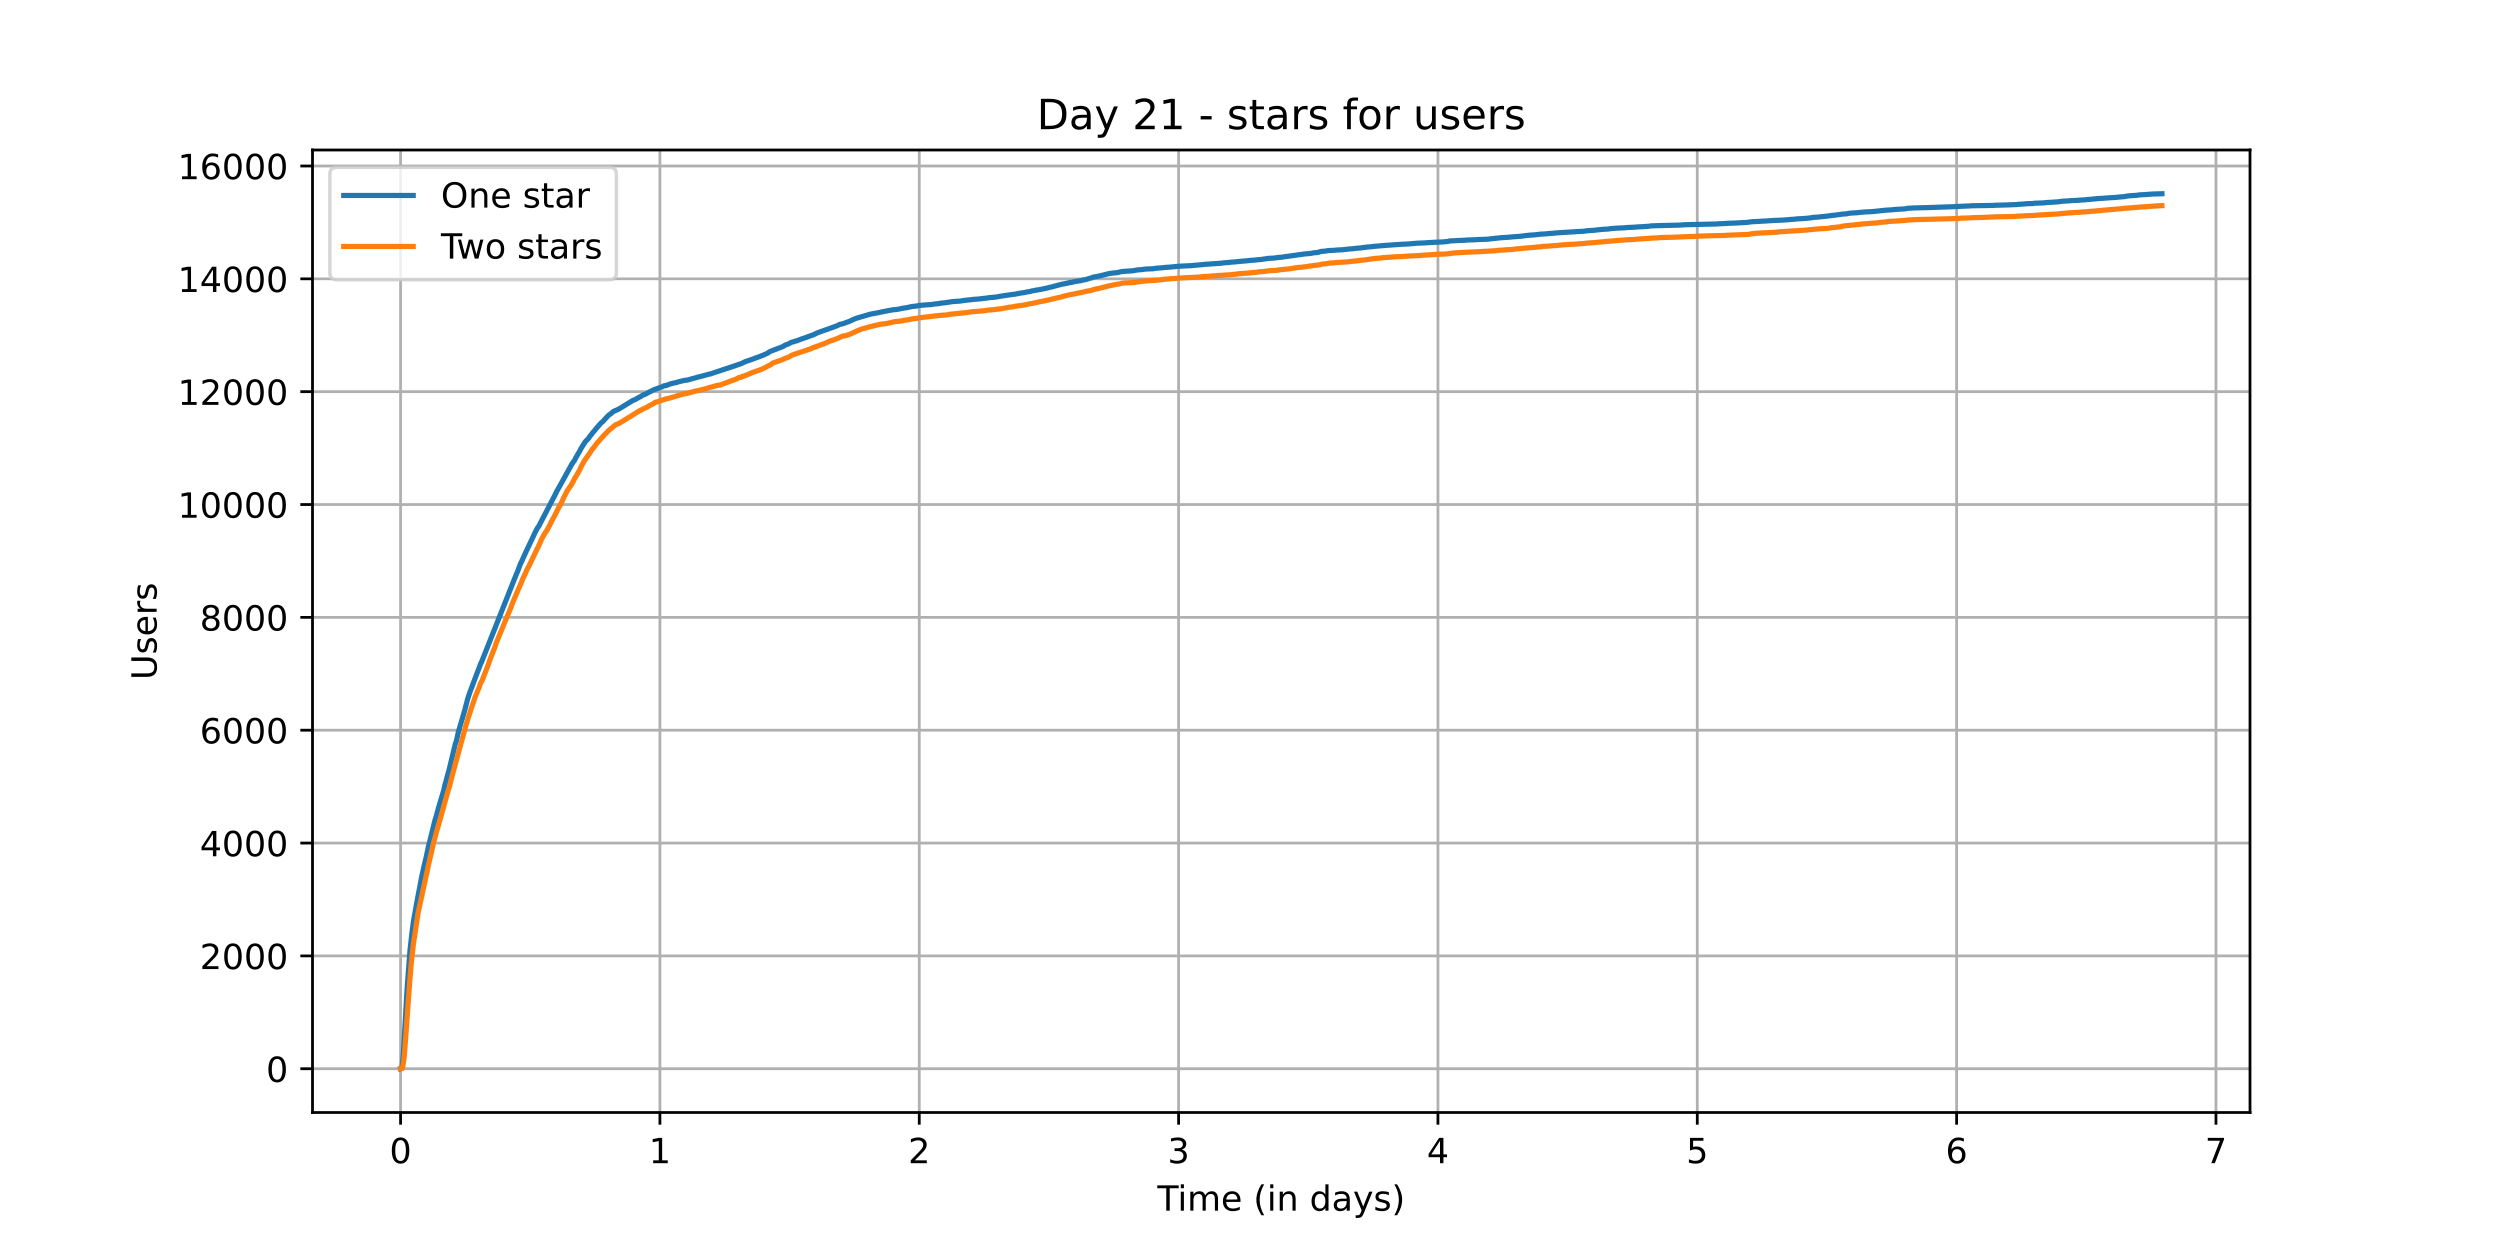 <?xml version="1.0" encoding="utf-8" standalone="no"?>
<!DOCTYPE svg PUBLIC "-//W3C//DTD SVG 1.1//EN"
  "http://www.w3.org/Graphics/SVG/1.1/DTD/svg11.dtd">
<!-- Created with matplotlib (https://matplotlib.org/) -->
<svg height="360pt" version="1.1" viewBox="0 0 720 360" width="720pt" xmlns="http://www.w3.org/2000/svg" xmlns:xlink="http://www.w3.org/1999/xlink">
 <defs>
  <style type="text/css">*{stroke-linecap:butt;stroke-linejoin:round;}</style>
 </defs>
 <g id="figure_1">
  <g id="patch_1">
   <path d="M 0 360 
L 720 360 
L 720 0 
L 0 0 
z
" style="fill:#ffffff;"/>
  </g>
  <g id="axes_1">
   <g id="patch_2">
    <path d="M 90 320.4 
L 648 320.4 
L 648 43.2 
L 90 43.2 
z
" style="fill:#ffffff;"/>
   </g>
   <g id="matplotlib.axis_1">
    <g id="xtick_1">
     <g id="line2d_1">
      <path clip-path="url(#p5518bfe53a)" d="M 115.364 320.4 
L 115.364 43.2 
" style="fill:none;stroke:#b0b0b0;stroke-linecap:square;stroke-width:0.8;"/>
     </g>
     <g id="line2d_2">
      <defs>
       <path d="M 0 0 
L 0 3.5 
" id="me078966d34" style="stroke:#000000;stroke-width:0.8;"/>
      </defs>
      <g>
       <use style="stroke:#000000;stroke-width:0.8;" x="115.364" xlink:href="#me078966d34" y="320.4"/>
      </g>
     </g>
     <g id="text_1">
      <!-- 0 -->
      <g transform="translate(112.182 334.998)scale(0.1 -0.1)">
       <defs>
        <path d="M 31.781 66.406 
Q 24.172 66.406 20.328 58.906 
Q 16.5 51.422 16.5 36.375 
Q 16.5 21.391 20.328 13.891 
Q 24.172 6.391 31.781 6.391 
Q 39.453 6.391 43.281 13.891 
Q 47.125 21.391 47.125 36.375 
Q 47.125 51.422 43.281 58.906 
Q 39.453 66.406 31.781 66.406 
z
M 31.781 74.219 
Q 44.047 74.219 50.516 64.516 
Q 56.984 54.828 56.984 36.375 
Q 56.984 17.969 50.516 8.266 
Q 44.047 -1.422 31.781 -1.422 
Q 19.531 -1.422 13.062 8.266 
Q 6.594 17.969 6.594 36.375 
Q 6.594 54.828 13.062 64.516 
Q 19.531 74.219 31.781 74.219 
z
" id="DejaVuSans-48"/>
       </defs>
       <use xlink:href="#DejaVuSans-48"/>
      </g>
     </g>
    </g>
    <g id="xtick_2">
     <g id="line2d_3">
      <path clip-path="url(#p5518bfe53a)" d="M 190.054 320.4 
L 190.054 43.2 
" style="fill:none;stroke:#b0b0b0;stroke-linecap:square;stroke-width:0.8;"/>
     </g>
     <g id="line2d_4">
      <g>
       <use style="stroke:#000000;stroke-width:0.8;" x="190.054" xlink:href="#me078966d34" y="320.4"/>
      </g>
     </g>
     <g id="text_2">
      <!-- 1 -->
      <g transform="translate(186.873 334.998)scale(0.1 -0.1)">
       <defs>
        <path d="M 12.406 8.297 
L 28.516 8.297 
L 28.516 63.922 
L 10.984 60.406 
L 10.984 69.391 
L 28.422 72.906 
L 38.281 72.906 
L 38.281 8.297 
L 54.391 8.297 
L 54.391 0 
L 12.406 0 
z
" id="DejaVuSans-49"/>
       </defs>
       <use xlink:href="#DejaVuSans-49"/>
      </g>
     </g>
    </g>
    <g id="xtick_3">
     <g id="line2d_5">
      <path clip-path="url(#p5518bfe53a)" d="M 264.745 320.4 
L 264.745 43.2 
" style="fill:none;stroke:#b0b0b0;stroke-linecap:square;stroke-width:0.8;"/>
     </g>
     <g id="line2d_6">
      <g>
       <use style="stroke:#000000;stroke-width:0.8;" x="264.745" xlink:href="#me078966d34" y="320.4"/>
      </g>
     </g>
     <g id="text_3">
      <!-- 2 -->
      <g transform="translate(261.563 334.998)scale(0.1 -0.1)">
       <defs>
        <path d="M 19.188 8.297 
L 53.609 8.297 
L 53.609 0 
L 7.328 0 
L 7.328 8.297 
Q 12.938 14.109 22.625 23.891 
Q 32.328 33.688 34.812 36.531 
Q 39.547 41.844 41.422 45.531 
Q 43.312 49.219 43.312 52.781 
Q 43.312 58.594 39.234 62.25 
Q 35.156 65.922 28.609 65.922 
Q 23.969 65.922 18.812 64.312 
Q 13.672 62.703 7.812 59.422 
L 7.812 69.391 
Q 13.766 71.781 18.938 73 
Q 24.125 74.219 28.422 74.219 
Q 39.75 74.219 46.484 68.547 
Q 53.219 62.891 53.219 53.422 
Q 53.219 48.922 51.531 44.891 
Q 49.859 40.875 45.406 35.406 
Q 44.188 33.984 37.641 27.219 
Q 31.109 20.453 19.188 8.297 
z
" id="DejaVuSans-50"/>
       </defs>
       <use xlink:href="#DejaVuSans-50"/>
      </g>
     </g>
    </g>
    <g id="xtick_4">
     <g id="line2d_7">
      <path clip-path="url(#p5518bfe53a)" d="M 339.435 320.4 
L 339.435 43.2 
" style="fill:none;stroke:#b0b0b0;stroke-linecap:square;stroke-width:0.8;"/>
     </g>
     <g id="line2d_8">
      <g>
       <use style="stroke:#000000;stroke-width:0.8;" x="339.435" xlink:href="#me078966d34" y="320.4"/>
      </g>
     </g>
     <g id="text_4">
      <!-- 3 -->
      <g transform="translate(336.254 334.998)scale(0.1 -0.1)">
       <defs>
        <path d="M 40.578 39.312 
Q 47.656 37.797 51.625 33 
Q 55.609 28.219 55.609 21.188 
Q 55.609 10.406 48.188 4.484 
Q 40.766 -1.422 27.094 -1.422 
Q 22.516 -1.422 17.656 -0.516 
Q 12.797 0.391 7.625 2.203 
L 7.625 11.719 
Q 11.719 9.328 16.594 8.109 
Q 21.484 6.891 26.812 6.891 
Q 36.078 6.891 40.938 10.547 
Q 45.797 14.203 45.797 21.188 
Q 45.797 27.641 41.281 31.266 
Q 36.766 34.906 28.719 34.906 
L 20.219 34.906 
L 20.219 43.016 
L 29.109 43.016 
Q 36.375 43.016 40.234 45.922 
Q 44.094 48.828 44.094 54.297 
Q 44.094 59.906 40.109 62.906 
Q 36.141 65.922 28.719 65.922 
Q 24.656 65.922 20.016 65.031 
Q 15.375 64.156 9.812 62.312 
L 9.812 71.094 
Q 15.438 72.656 20.344 73.438 
Q 25.25 74.219 29.594 74.219 
Q 40.828 74.219 47.359 69.109 
Q 53.906 64.016 53.906 55.328 
Q 53.906 49.266 50.438 45.094 
Q 46.969 40.922 40.578 39.312 
z
" id="DejaVuSans-51"/>
       </defs>
       <use xlink:href="#DejaVuSans-51"/>
      </g>
     </g>
    </g>
    <g id="xtick_5">
     <g id="line2d_9">
      <path clip-path="url(#p5518bfe53a)" d="M 414.125 320.4 
L 414.125 43.2 
" style="fill:none;stroke:#b0b0b0;stroke-linecap:square;stroke-width:0.8;"/>
     </g>
     <g id="line2d_10">
      <g>
       <use style="stroke:#000000;stroke-width:0.8;" x="414.125" xlink:href="#me078966d34" y="320.4"/>
      </g>
     </g>
     <g id="text_5">
      <!-- 4 -->
      <g transform="translate(410.944 334.998)scale(0.1 -0.1)">
       <defs>
        <path d="M 37.797 64.312 
L 12.891 25.391 
L 37.797 25.391 
z
M 35.203 72.906 
L 47.609 72.906 
L 47.609 25.391 
L 58.016 25.391 
L 58.016 17.188 
L 47.609 17.188 
L 47.609 0 
L 37.797 0 
L 37.797 17.188 
L 4.891 17.188 
L 4.891 26.703 
z
" id="DejaVuSans-52"/>
       </defs>
       <use xlink:href="#DejaVuSans-52"/>
      </g>
     </g>
    </g>
    <g id="xtick_6">
     <g id="line2d_11">
      <path clip-path="url(#p5518bfe53a)" d="M 488.816 320.4 
L 488.816 43.2 
" style="fill:none;stroke:#b0b0b0;stroke-linecap:square;stroke-width:0.8;"/>
     </g>
     <g id="line2d_12">
      <g>
       <use style="stroke:#000000;stroke-width:0.8;" x="488.816" xlink:href="#me078966d34" y="320.4"/>
      </g>
     </g>
     <g id="text_6">
      <!-- 5 -->
      <g transform="translate(485.635 334.998)scale(0.1 -0.1)">
       <defs>
        <path d="M 10.797 72.906 
L 49.516 72.906 
L 49.516 64.594 
L 19.828 64.594 
L 19.828 46.734 
Q 21.969 47.469 24.109 47.828 
Q 26.266 48.188 28.422 48.188 
Q 40.625 48.188 47.75 41.5 
Q 54.891 34.812 54.891 23.391 
Q 54.891 11.625 47.562 5.094 
Q 40.234 -1.422 26.906 -1.422 
Q 22.312 -1.422 17.547 -0.641 
Q 12.797 0.141 7.719 1.703 
L 7.719 11.625 
Q 12.109 9.234 16.797 8.062 
Q 21.484 6.891 26.703 6.891 
Q 35.156 6.891 40.078 11.328 
Q 45.016 15.766 45.016 23.391 
Q 45.016 31 40.078 35.438 
Q 35.156 39.891 26.703 39.891 
Q 22.75 39.891 18.812 39.016 
Q 14.891 38.141 10.797 36.281 
z
" id="DejaVuSans-53"/>
       </defs>
       <use xlink:href="#DejaVuSans-53"/>
      </g>
     </g>
    </g>
    <g id="xtick_7">
     <g id="line2d_13">
      <path clip-path="url(#p5518bfe53a)" d="M 563.506 320.4 
L 563.506 43.2 
" style="fill:none;stroke:#b0b0b0;stroke-linecap:square;stroke-width:0.8;"/>
     </g>
     <g id="line2d_14">
      <g>
       <use style="stroke:#000000;stroke-width:0.8;" x="563.506" xlink:href="#me078966d34" y="320.4"/>
      </g>
     </g>
     <g id="text_7">
      <!-- 6 -->
      <g transform="translate(560.325 334.998)scale(0.1 -0.1)">
       <defs>
        <path d="M 33.016 40.375 
Q 26.375 40.375 22.484 35.828 
Q 18.609 31.297 18.609 23.391 
Q 18.609 15.531 22.484 10.953 
Q 26.375 6.391 33.016 6.391 
Q 39.656 6.391 43.531 10.953 
Q 47.406 15.531 47.406 23.391 
Q 47.406 31.297 43.531 35.828 
Q 39.656 40.375 33.016 40.375 
z
M 52.594 71.297 
L 52.594 62.312 
Q 48.875 64.062 45.094 64.984 
Q 41.312 65.922 37.594 65.922 
Q 27.828 65.922 22.672 59.328 
Q 17.531 52.734 16.797 39.406 
Q 19.672 43.656 24.016 45.922 
Q 28.375 48.188 33.594 48.188 
Q 44.578 48.188 50.953 41.516 
Q 57.328 34.859 57.328 23.391 
Q 57.328 12.156 50.688 5.359 
Q 44.047 -1.422 33.016 -1.422 
Q 20.359 -1.422 13.672 8.266 
Q 6.984 17.969 6.984 36.375 
Q 6.984 53.656 15.188 63.938 
Q 23.391 74.219 37.203 74.219 
Q 40.922 74.219 44.703 73.484 
Q 48.484 72.75 52.594 71.297 
z
" id="DejaVuSans-54"/>
       </defs>
       <use xlink:href="#DejaVuSans-54"/>
      </g>
     </g>
    </g>
    <g id="xtick_8">
     <g id="line2d_15">
      <path clip-path="url(#p5518bfe53a)" d="M 638.197 320.4 
L 638.197 43.2 
" style="fill:none;stroke:#b0b0b0;stroke-linecap:square;stroke-width:0.8;"/>
     </g>
     <g id="line2d_16">
      <g>
       <use style="stroke:#000000;stroke-width:0.8;" x="638.197" xlink:href="#me078966d34" y="320.4"/>
      </g>
     </g>
     <g id="text_8">
      <!-- 7 -->
      <g transform="translate(635.016 334.998)scale(0.1 -0.1)">
       <defs>
        <path d="M 8.203 72.906 
L 55.078 72.906 
L 55.078 68.703 
L 28.609 0 
L 18.312 0 
L 43.219 64.594 
L 8.203 64.594 
z
" id="DejaVuSans-55"/>
       </defs>
       <use xlink:href="#DejaVuSans-55"/>
      </g>
     </g>
    </g>
    <g id="text_9">
     <!-- Time (in days) -->
     <g transform="translate(333.327 348.677)scale(0.1 -0.1)">
      <defs>
       <path d="M -0.297 72.906 
L 61.375 72.906 
L 61.375 64.594 
L 35.5 64.594 
L 35.5 0 
L 25.594 0 
L 25.594 64.594 
L -0.297 64.594 
z
" id="DejaVuSans-84"/>
       <path d="M 9.422 54.688 
L 18.406 54.688 
L 18.406 0 
L 9.422 0 
z
M 9.422 75.984 
L 18.406 75.984 
L 18.406 64.594 
L 9.422 64.594 
z
" id="DejaVuSans-105"/>
       <path d="M 52 44.188 
Q 55.375 50.25 60.062 53.125 
Q 64.75 56 71.094 56 
Q 79.641 56 84.281 50.016 
Q 88.922 44.047 88.922 33.016 
L 88.922 0 
L 79.891 0 
L 79.891 32.719 
Q 79.891 40.578 77.094 44.375 
Q 74.312 48.188 68.609 48.188 
Q 61.625 48.188 57.562 43.547 
Q 53.516 38.922 53.516 30.906 
L 53.516 0 
L 44.484 0 
L 44.484 32.719 
Q 44.484 40.625 41.703 44.406 
Q 38.922 48.188 33.109 48.188 
Q 26.219 48.188 22.156 43.531 
Q 18.109 38.875 18.109 30.906 
L 18.109 0 
L 9.078 0 
L 9.078 54.688 
L 18.109 54.688 
L 18.109 46.188 
Q 21.188 51.219 25.484 53.609 
Q 29.781 56 35.688 56 
Q 41.656 56 45.828 52.969 
Q 50 49.953 52 44.188 
z
" id="DejaVuSans-109"/>
       <path d="M 56.203 29.594 
L 56.203 25.203 
L 14.891 25.203 
Q 15.484 15.922 20.484 11.062 
Q 25.484 6.203 34.422 6.203 
Q 39.594 6.203 44.453 7.469 
Q 49.312 8.734 54.109 11.281 
L 54.109 2.781 
Q 49.266 0.734 44.188 -0.344 
Q 39.109 -1.422 33.891 -1.422 
Q 20.797 -1.422 13.156 6.188 
Q 5.516 13.812 5.516 26.812 
Q 5.516 40.234 12.766 48.109 
Q 20.016 56 32.328 56 
Q 43.359 56 49.781 48.891 
Q 56.203 41.797 56.203 29.594 
z
M 47.219 32.234 
Q 47.125 39.594 43.094 43.984 
Q 39.062 48.391 32.422 48.391 
Q 24.906 48.391 20.391 44.141 
Q 15.875 39.891 15.188 32.172 
z
" id="DejaVuSans-101"/>
       <path id="DejaVuSans-32"/>
       <path d="M 31 75.875 
Q 24.469 64.656 21.281 53.656 
Q 18.109 42.672 18.109 31.391 
Q 18.109 20.125 21.312 9.062 
Q 24.516 -2 31 -13.188 
L 23.188 -13.188 
Q 15.875 -1.703 12.234 9.375 
Q 8.594 20.453 8.594 31.391 
Q 8.594 42.281 12.203 53.312 
Q 15.828 64.359 23.188 75.875 
z
" id="DejaVuSans-40"/>
       <path d="M 54.891 33.016 
L 54.891 0 
L 45.906 0 
L 45.906 32.719 
Q 45.906 40.484 42.875 44.328 
Q 39.844 48.188 33.797 48.188 
Q 26.516 48.188 22.312 43.547 
Q 18.109 38.922 18.109 30.906 
L 18.109 0 
L 9.078 0 
L 9.078 54.688 
L 18.109 54.688 
L 18.109 46.188 
Q 21.344 51.125 25.703 53.562 
Q 30.078 56 35.797 56 
Q 45.219 56 50.047 50.172 
Q 54.891 44.344 54.891 33.016 
z
" id="DejaVuSans-110"/>
       <path d="M 45.406 46.391 
L 45.406 75.984 
L 54.391 75.984 
L 54.391 0 
L 45.406 0 
L 45.406 8.203 
Q 42.578 3.328 38.25 0.953 
Q 33.938 -1.422 27.875 -1.422 
Q 17.969 -1.422 11.734 6.484 
Q 5.516 14.406 5.516 27.297 
Q 5.516 40.188 11.734 48.094 
Q 17.969 56 27.875 56 
Q 33.938 56 38.25 53.625 
Q 42.578 51.266 45.406 46.391 
z
M 14.797 27.297 
Q 14.797 17.391 18.875 11.75 
Q 22.953 6.109 30.078 6.109 
Q 37.203 6.109 41.297 11.75 
Q 45.406 17.391 45.406 27.297 
Q 45.406 37.203 41.297 42.844 
Q 37.203 48.484 30.078 48.484 
Q 22.953 48.484 18.875 42.844 
Q 14.797 37.203 14.797 27.297 
z
" id="DejaVuSans-100"/>
       <path d="M 34.281 27.484 
Q 23.391 27.484 19.188 25 
Q 14.984 22.516 14.984 16.5 
Q 14.984 11.719 18.141 8.906 
Q 21.297 6.109 26.703 6.109 
Q 34.188 6.109 38.703 11.406 
Q 43.219 16.703 43.219 25.484 
L 43.219 27.484 
z
M 52.203 31.203 
L 52.203 0 
L 43.219 0 
L 43.219 8.297 
Q 40.141 3.328 35.547 0.953 
Q 30.953 -1.422 24.312 -1.422 
Q 15.922 -1.422 10.953 3.297 
Q 6 8.016 6 15.922 
Q 6 25.141 12.172 29.828 
Q 18.359 34.516 30.609 34.516 
L 43.219 34.516 
L 43.219 35.406 
Q 43.219 41.609 39.141 45 
Q 35.062 48.391 27.688 48.391 
Q 23 48.391 18.547 47.266 
Q 14.109 46.141 10.016 43.891 
L 10.016 52.203 
Q 14.938 54.109 19.578 55.047 
Q 24.219 56 28.609 56 
Q 40.484 56 46.344 49.844 
Q 52.203 43.703 52.203 31.203 
z
" id="DejaVuSans-97"/>
       <path d="M 32.172 -5.078 
Q 28.375 -14.844 24.75 -17.812 
Q 21.141 -20.797 15.094 -20.797 
L 7.906 -20.797 
L 7.906 -13.281 
L 13.188 -13.281 
Q 16.891 -13.281 18.938 -11.516 
Q 21 -9.766 23.484 -3.219 
L 25.094 0.875 
L 2.984 54.688 
L 12.5 54.688 
L 29.594 11.922 
L 46.688 54.688 
L 56.203 54.688 
z
" id="DejaVuSans-121"/>
       <path d="M 44.281 53.078 
L 44.281 44.578 
Q 40.484 46.531 36.375 47.5 
Q 32.281 48.484 27.875 48.484 
Q 21.188 48.484 17.844 46.438 
Q 14.5 44.391 14.5 40.281 
Q 14.5 37.156 16.891 35.375 
Q 19.281 33.594 26.516 31.984 
L 29.594 31.297 
Q 39.156 29.25 43.188 25.516 
Q 47.219 21.781 47.219 15.094 
Q 47.219 7.469 41.188 3.016 
Q 35.156 -1.422 24.609 -1.422 
Q 20.219 -1.422 15.453 -0.562 
Q 10.688 0.297 5.422 2 
L 5.422 11.281 
Q 10.406 8.688 15.234 7.391 
Q 20.062 6.109 24.812 6.109 
Q 31.156 6.109 34.562 8.281 
Q 37.984 10.453 37.984 14.406 
Q 37.984 18.062 35.516 20.016 
Q 33.062 21.969 24.703 23.781 
L 21.578 24.516 
Q 13.234 26.266 9.516 29.906 
Q 5.812 33.547 5.812 39.891 
Q 5.812 47.609 11.281 51.797 
Q 16.75 56 26.812 56 
Q 31.781 56 36.172 55.266 
Q 40.578 54.547 44.281 53.078 
z
" id="DejaVuSans-115"/>
       <path d="M 8.016 75.875 
L 15.828 75.875 
Q 23.141 64.359 26.781 53.312 
Q 30.422 42.281 30.422 31.391 
Q 30.422 20.453 26.781 9.375 
Q 23.141 -1.703 15.828 -13.188 
L 8.016 -13.188 
Q 14.5 -2 17.703 9.062 
Q 20.906 20.125 20.906 31.391 
Q 20.906 42.672 17.703 53.656 
Q 14.5 64.656 8.016 75.875 
z
" id="DejaVuSans-41"/>
      </defs>
      <use xlink:href="#DejaVuSans-84"/>
      <use x="57.959" xlink:href="#DejaVuSans-105"/>
      <use x="85.742" xlink:href="#DejaVuSans-109"/>
      <use x="183.154" xlink:href="#DejaVuSans-101"/>
      <use x="244.678" xlink:href="#DejaVuSans-32"/>
      <use x="276.465" xlink:href="#DejaVuSans-40"/>
      <use x="315.479" xlink:href="#DejaVuSans-105"/>
      <use x="343.262" xlink:href="#DejaVuSans-110"/>
      <use x="406.641" xlink:href="#DejaVuSans-32"/>
      <use x="438.428" xlink:href="#DejaVuSans-100"/>
      <use x="501.904" xlink:href="#DejaVuSans-97"/>
      <use x="563.184" xlink:href="#DejaVuSans-121"/>
      <use x="622.363" xlink:href="#DejaVuSans-115"/>
      <use x="674.463" xlink:href="#DejaVuSans-41"/>
     </g>
    </g>
   </g>
   <g id="matplotlib.axis_2">
    <g id="ytick_1">
     <g id="line2d_17">
      <path clip-path="url(#p5518bfe53a)" d="M 90 307.8 
L 648 307.8 
" style="fill:none;stroke:#b0b0b0;stroke-linecap:square;stroke-width:0.8;"/>
     </g>
     <g id="line2d_18">
      <defs>
       <path d="M 0 0 
L -3.5 0 
" id="mb72adc825d" style="stroke:#000000;stroke-width:0.8;"/>
      </defs>
      <g>
       <use style="stroke:#000000;stroke-width:0.8;" x="90" xlink:href="#mb72adc825d" y="307.8"/>
      </g>
     </g>
     <g id="text_10">
      <!-- 0 -->
      <g transform="translate(76.638 311.599)scale(0.1 -0.1)">
       <use xlink:href="#DejaVuSans-48"/>
      </g>
     </g>
    </g>
    <g id="ytick_2">
     <g id="line2d_19">
      <path clip-path="url(#p5518bfe53a)" d="M 90 275.301 
L 648 275.301 
" style="fill:none;stroke:#b0b0b0;stroke-linecap:square;stroke-width:0.8;"/>
     </g>
     <g id="line2d_20">
      <g>
       <use style="stroke:#000000;stroke-width:0.8;" x="90" xlink:href="#mb72adc825d" y="275.301"/>
      </g>
     </g>
     <g id="text_11">
      <!-- 2000 -->
      <g transform="translate(57.55 279.1)scale(0.1 -0.1)">
       <use xlink:href="#DejaVuSans-50"/>
       <use x="63.623" xlink:href="#DejaVuSans-48"/>
       <use x="127.246" xlink:href="#DejaVuSans-48"/>
       <use x="190.869" xlink:href="#DejaVuSans-48"/>
      </g>
     </g>
    </g>
    <g id="ytick_3">
     <g id="line2d_21">
      <path clip-path="url(#p5518bfe53a)" d="M 90 242.801 
L 648 242.801 
" style="fill:none;stroke:#b0b0b0;stroke-linecap:square;stroke-width:0.8;"/>
     </g>
     <g id="line2d_22">
      <g>
       <use style="stroke:#000000;stroke-width:0.8;" x="90" xlink:href="#mb72adc825d" y="242.801"/>
      </g>
     </g>
     <g id="text_12">
      <!-- 4000 -->
      <g transform="translate(57.55 246.601)scale(0.1 -0.1)">
       <use xlink:href="#DejaVuSans-52"/>
       <use x="63.623" xlink:href="#DejaVuSans-48"/>
       <use x="127.246" xlink:href="#DejaVuSans-48"/>
       <use x="190.869" xlink:href="#DejaVuSans-48"/>
      </g>
     </g>
    </g>
    <g id="ytick_4">
     <g id="line2d_23">
      <path clip-path="url(#p5518bfe53a)" d="M 90 210.302 
L 648 210.302 
" style="fill:none;stroke:#b0b0b0;stroke-linecap:square;stroke-width:0.8;"/>
     </g>
     <g id="line2d_24">
      <g>
       <use style="stroke:#000000;stroke-width:0.8;" x="90" xlink:href="#mb72adc825d" y="210.302"/>
      </g>
     </g>
     <g id="text_13">
      <!-- 6000 -->
      <g transform="translate(57.55 214.101)scale(0.1 -0.1)">
       <use xlink:href="#DejaVuSans-54"/>
       <use x="63.623" xlink:href="#DejaVuSans-48"/>
       <use x="127.246" xlink:href="#DejaVuSans-48"/>
       <use x="190.869" xlink:href="#DejaVuSans-48"/>
      </g>
     </g>
    </g>
    <g id="ytick_5">
     <g id="line2d_25">
      <path clip-path="url(#p5518bfe53a)" d="M 90 177.803 
L 648 177.803 
" style="fill:none;stroke:#b0b0b0;stroke-linecap:square;stroke-width:0.8;"/>
     </g>
     <g id="line2d_26">
      <g>
       <use style="stroke:#000000;stroke-width:0.8;" x="90" xlink:href="#mb72adc825d" y="177.803"/>
      </g>
     </g>
     <g id="text_14">
      <!-- 8000 -->
      <g transform="translate(57.55 181.602)scale(0.1 -0.1)">
       <defs>
        <path d="M 31.781 34.625 
Q 24.75 34.625 20.719 30.859 
Q 16.703 27.094 16.703 20.516 
Q 16.703 13.922 20.719 10.156 
Q 24.75 6.391 31.781 6.391 
Q 38.812 6.391 42.859 10.172 
Q 46.922 13.969 46.922 20.516 
Q 46.922 27.094 42.891 30.859 
Q 38.875 34.625 31.781 34.625 
z
M 21.922 38.812 
Q 15.578 40.375 12.031 44.719 
Q 8.5 49.078 8.5 55.328 
Q 8.5 64.062 14.719 69.141 
Q 20.953 74.219 31.781 74.219 
Q 42.672 74.219 48.875 69.141 
Q 55.078 64.062 55.078 55.328 
Q 55.078 49.078 51.531 44.719 
Q 48 40.375 41.703 38.812 
Q 48.828 37.156 52.797 32.312 
Q 56.781 27.484 56.781 20.516 
Q 56.781 9.906 50.312 4.234 
Q 43.844 -1.422 31.781 -1.422 
Q 19.734 -1.422 13.25 4.234 
Q 6.781 9.906 6.781 20.516 
Q 6.781 27.484 10.781 32.312 
Q 14.797 37.156 21.922 38.812 
z
M 18.312 54.391 
Q 18.312 48.734 21.844 45.562 
Q 25.391 42.391 31.781 42.391 
Q 38.141 42.391 41.719 45.562 
Q 45.312 48.734 45.312 54.391 
Q 45.312 60.062 41.719 63.234 
Q 38.141 66.406 31.781 66.406 
Q 25.391 66.406 21.844 63.234 
Q 18.312 60.062 18.312 54.391 
z
" id="DejaVuSans-56"/>
       </defs>
       <use xlink:href="#DejaVuSans-56"/>
       <use x="63.623" xlink:href="#DejaVuSans-48"/>
       <use x="127.246" xlink:href="#DejaVuSans-48"/>
       <use x="190.869" xlink:href="#DejaVuSans-48"/>
      </g>
     </g>
    </g>
    <g id="ytick_6">
     <g id="line2d_27">
      <path clip-path="url(#p5518bfe53a)" d="M 90 145.303 
L 648 145.303 
" style="fill:none;stroke:#b0b0b0;stroke-linecap:square;stroke-width:0.8;"/>
     </g>
     <g id="line2d_28">
      <g>
       <use style="stroke:#000000;stroke-width:0.8;" x="90" xlink:href="#mb72adc825d" y="145.303"/>
      </g>
     </g>
     <g id="text_15">
      <!-- 10000 -->
      <g transform="translate(51.188 149.102)scale(0.1 -0.1)">
       <use xlink:href="#DejaVuSans-49"/>
       <use x="63.623" xlink:href="#DejaVuSans-48"/>
       <use x="127.246" xlink:href="#DejaVuSans-48"/>
       <use x="190.869" xlink:href="#DejaVuSans-48"/>
       <use x="254.492" xlink:href="#DejaVuSans-48"/>
      </g>
     </g>
    </g>
    <g id="ytick_7">
     <g id="line2d_29">
      <path clip-path="url(#p5518bfe53a)" d="M 90 112.804 
L 648 112.804 
" style="fill:none;stroke:#b0b0b0;stroke-linecap:square;stroke-width:0.8;"/>
     </g>
     <g id="line2d_30">
      <g>
       <use style="stroke:#000000;stroke-width:0.8;" x="90" xlink:href="#mb72adc825d" y="112.804"/>
      </g>
     </g>
     <g id="text_16">
      <!-- 12000 -->
      <g transform="translate(51.188 116.603)scale(0.1 -0.1)">
       <use xlink:href="#DejaVuSans-49"/>
       <use x="63.623" xlink:href="#DejaVuSans-50"/>
       <use x="127.246" xlink:href="#DejaVuSans-48"/>
       <use x="190.869" xlink:href="#DejaVuSans-48"/>
       <use x="254.492" xlink:href="#DejaVuSans-48"/>
      </g>
     </g>
    </g>
    <g id="ytick_8">
     <g id="line2d_31">
      <path clip-path="url(#p5518bfe53a)" d="M 90 80.305 
L 648 80.305 
" style="fill:none;stroke:#b0b0b0;stroke-linecap:square;stroke-width:0.8;"/>
     </g>
     <g id="line2d_32">
      <g>
       <use style="stroke:#000000;stroke-width:0.8;" x="90" xlink:href="#mb72adc825d" y="80.305"/>
      </g>
     </g>
     <g id="text_17">
      <!-- 14000 -->
      <g transform="translate(51.188 84.104)scale(0.1 -0.1)">
       <use xlink:href="#DejaVuSans-49"/>
       <use x="63.623" xlink:href="#DejaVuSans-52"/>
       <use x="127.246" xlink:href="#DejaVuSans-48"/>
       <use x="190.869" xlink:href="#DejaVuSans-48"/>
       <use x="254.492" xlink:href="#DejaVuSans-48"/>
      </g>
     </g>
    </g>
    <g id="ytick_9">
     <g id="line2d_33">
      <path clip-path="url(#p5518bfe53a)" d="M 90 47.805 
L 648 47.805 
" style="fill:none;stroke:#b0b0b0;stroke-linecap:square;stroke-width:0.8;"/>
     </g>
     <g id="line2d_34">
      <g>
       <use style="stroke:#000000;stroke-width:0.8;" x="90" xlink:href="#mb72adc825d" y="47.805"/>
      </g>
     </g>
     <g id="text_18">
      <!-- 16000 -->
      <g transform="translate(51.188 51.604)scale(0.1 -0.1)">
       <use xlink:href="#DejaVuSans-49"/>
       <use x="63.623" xlink:href="#DejaVuSans-54"/>
       <use x="127.246" xlink:href="#DejaVuSans-48"/>
       <use x="190.869" xlink:href="#DejaVuSans-48"/>
       <use x="254.492" xlink:href="#DejaVuSans-48"/>
      </g>
     </g>
    </g>
    <g id="text_19">
     <!-- Users -->
     <g transform="translate(45.108 195.801)rotate(-90)scale(0.1 -0.1)">
      <defs>
       <path d="M 8.688 72.906 
L 18.609 72.906 
L 18.609 28.609 
Q 18.609 16.891 22.844 11.734 
Q 27.094 6.594 36.625 6.594 
Q 46.094 6.594 50.344 11.734 
Q 54.594 16.891 54.594 28.609 
L 54.594 72.906 
L 64.5 72.906 
L 64.5 27.391 
Q 64.5 13.141 57.438 5.859 
Q 50.391 -1.422 36.625 -1.422 
Q 22.797 -1.422 15.734 5.859 
Q 8.688 13.141 8.688 27.391 
z
" id="DejaVuSans-85"/>
       <path d="M 41.109 46.297 
Q 39.594 47.172 37.812 47.578 
Q 36.031 48 33.891 48 
Q 26.266 48 22.188 43.047 
Q 18.109 38.094 18.109 28.812 
L 18.109 0 
L 9.078 0 
L 9.078 54.688 
L 18.109 54.688 
L 18.109 46.188 
Q 20.953 51.172 25.484 53.578 
Q 30.031 56 36.531 56 
Q 37.453 56 38.578 55.875 
Q 39.703 55.766 41.062 55.516 
z
" id="DejaVuSans-114"/>
      </defs>
      <use xlink:href="#DejaVuSans-85"/>
      <use x="73.193" xlink:href="#DejaVuSans-115"/>
      <use x="125.293" xlink:href="#DejaVuSans-101"/>
      <use x="186.816" xlink:href="#DejaVuSans-114"/>
      <use x="227.93" xlink:href="#DejaVuSans-115"/>
     </g>
    </g>
   </g>
   <g id="line2d_35">
    <path clip-path="url(#p5518bfe53a)" d="M 115.364 307.8 
L 115.668 307.719 
L 115.771 307.41 
L 116.079 304.761 
L 116.439 299.009 
L 117.21 285.327 
L 118.084 273.643 
L 118.649 268.606 
L 119.113 265.112 
L 119.986 260.237 
L 120.295 258.563 
L 121.117 254.274 
L 121.477 252.356 
L 122.299 248.7 
L 122.659 247.254 
L 123.43 243.63 
L 123.687 242.688 
L 125.229 236.383 
L 125.538 235.424 
L 126.411 232.239 
L 127.799 227.592 
L 128.262 225.544 
L 128.415 225.187 
L 128.724 223.919 
L 128.93 223.204 
L 129.34 221.709 
L 131.14 214.218 
L 131.397 213.536 
L 131.448 213.373 
L 132.07 210.594 
L 133.457 205.882 
L 133.766 204.842 
L 133.971 204.046 
L 134.691 201.283 
L 135.307 199.431 
L 137.364 193.939 
L 137.467 193.695 
L 138.546 190.884 
L 138.649 190.754 
L 148.723 165.339 
L 149.031 164.657 
L 149.597 163.162 
L 150.008 162.073 
L 150.111 161.975 
L 150.779 160.48 
L 151.652 158.563 
L 152.629 156.499 
L 153.298 155.102 
L 154.274 153.006 
L 154.84 151.966 
L 155.097 151.673 
L 159.878 142.476 
L 160.443 141.29 
L 160.598 141.095 
L 160.958 140.396 
L 161.163 140.071 
L 164.66 133.717 
L 165.535 132.45 
L 165.793 131.897 
L 167.026 129.785 
L 167.386 129.07 
L 168.055 127.997 
L 168.209 127.802 
L 168.517 127.266 
L 169.546 126.194 
L 169.906 125.592 
L 170.163 125.332 
L 170.832 124.455 
L 171.088 124.195 
L 171.758 123.35 
L 173.094 121.822 
L 173.659 121.367 
L 173.968 120.994 
L 174.945 119.937 
L 175.151 119.726 
L 175.459 119.434 
L 175.871 119.19 
L 176.333 118.784 
L 176.693 118.491 
L 177.31 118.215 
L 178.184 117.825 
L 182.349 115.274 
L 182.709 115.176 
L 184.303 114.299 
L 184.662 114.12 
L 184.868 113.958 
L 185.382 113.698 
L 185.587 113.633 
L 185.844 113.535 
L 187.181 112.804 
L 187.438 112.723 
L 187.901 112.43 
L 188.466 112.186 
L 190.881 111.325 
L 191.242 111.098 
L 191.91 111.016 
L 192.424 110.789 
L 192.732 110.691 
L 193.144 110.545 
L 193.451 110.448 
L 194.582 110.204 
L 194.994 110.123 
L 195.25 109.993 
L 195.611 109.911 
L 195.817 109.863 
L 197.101 109.554 
L 197.975 109.456 
L 200.905 108.628 
L 201.367 108.53 
L 204.04 107.799 
L 204.555 107.701 
L 212.264 105.134 
L 212.727 104.955 
L 213.035 104.874 
L 213.292 104.777 
L 213.549 104.695 
L 214.577 104.175 
L 217.301 103.249 
L 217.506 103.103 
L 217.918 103.005 
L 218.432 102.81 
L 219.974 102.225 
L 220.231 102.079 
L 221.053 101.738 
L 221.31 101.527 
L 221.772 101.234 
L 222.955 100.763 
L 223.418 100.6 
L 223.675 100.503 
L 224.138 100.308 
L 224.446 100.21 
L 225.628 99.739 
L 225.989 99.463 
L 227.171 99.008 
L 227.583 98.764 
L 228.148 98.504 
L 228.559 98.423 
L 228.97 98.277 
L 229.279 98.212 
L 229.535 98.114 
L 231.283 97.464 
L 231.489 97.415 
L 233.546 96.668 
L 233.957 96.538 
L 234.78 96.164 
L 235.551 95.79 
L 238.893 94.62 
L 239.151 94.523 
L 241.156 93.792 
L 241.567 93.548 
L 242.031 93.369 
L 242.647 93.272 
L 244.601 92.557 
L 245.27 92.248 
L 246.041 91.891 
L 246.607 91.663 
L 250.617 90.493 
L 251.132 90.396 
L 252.109 90.201 
L 252.725 90.103 
L 253.959 89.827 
L 254.525 89.729 
L 254.782 89.681 
L 255.245 89.583 
L 256.273 89.372 
L 256.787 89.307 
L 256.993 89.226 
L 258.278 89.128 
L 259.254 88.933 
L 259.717 88.836 
L 260.54 88.689 
L 261.31 88.592 
L 261.67 88.478 
L 262.184 88.397 
L 262.544 88.283 
L 263.52 88.186 
L 264.086 88.121 
L 264.497 88.023 
L 264.806 87.958 
L 266.04 87.861 
L 266.553 87.812 
L 268.198 87.714 
L 269.02 87.568 
L 270.048 87.471 
L 270.819 87.341 
L 271.641 87.243 
L 272.156 87.194 
L 272.824 87.097 
L 273.595 86.967 
L 274.263 86.869 
L 274.777 86.821 
L 276.371 86.723 
L 276.987 86.642 
L 277.553 86.544 
L 278.118 86.479 
L 278.889 86.382 
L 279.301 86.366 
L 279.969 86.268 
L 280.534 86.203 
L 282.025 86.106 
L 282.693 86.008 
L 283.515 85.911 
L 284.029 85.862 
L 284.595 85.781 
L 284.852 85.732 
L 285.984 85.634 
L 286.497 85.586 
L 287.268 85.488 
L 288.043 85.326 
L 290.755 84.919 
L 291.423 84.822 
L 292.297 84.724 
L 293.222 84.546 
L 293.633 84.464 
L 293.941 84.399 
L 294.763 84.302 
L 295.894 84.058 
L 296.665 83.977 
L 296.974 83.831 
L 297.745 83.701 
L 298.105 83.619 
L 298.413 83.554 
L 299.132 83.457 
L 300.006 83.294 
L 300.469 83.197 
L 300.675 83.148 
L 301.856 82.888 
L 302.113 82.791 
L 302.987 82.628 
L 303.193 82.563 
L 303.399 82.482 
L 303.809 82.384 
L 305.969 81.816 
L 306.688 81.718 
L 307.099 81.588 
L 307.613 81.523 
L 307.871 81.409 
L 308.642 81.312 
L 309.979 81.003 
L 310.75 80.906 
L 311.315 80.841 
L 311.521 80.743 
L 312.447 80.565 
L 312.858 80.467 
L 313.218 80.353 
L 313.527 80.256 
L 313.938 80.11 
L 314.452 80.012 
L 314.811 79.817 
L 315.378 79.72 
L 315.634 79.671 
L 316.149 79.573 
L 317.228 79.346 
L 319.235 78.826 
L 319.8 78.728 
L 320.468 78.631 
L 321.703 78.533 
L 323.039 78.208 
L 324.274 78.111 
L 324.736 78.078 
L 326.382 77.981 
L 326.743 77.883 
L 327.256 77.802 
L 327.565 77.737 
L 328.953 77.64 
L 329.262 77.575 
L 329.879 77.493 
L 332.192 77.396 
L 332.553 77.298 
L 333.581 77.201 
L 333.992 77.185 
L 334.969 77.087 
L 335.535 77.022 
L 336.974 76.925 
L 337.488 76.876 
L 338.464 76.778 
L 339.03 76.713 
L 340.675 76.616 
L 341.086 76.6 
L 343.194 76.502 
L 343.759 76.437 
L 344.787 76.34 
L 345.249 76.307 
L 346.329 76.21 
L 346.946 76.128 
L 348.488 76.047 
L 348.745 75.998 
L 350.39 75.901 
L 350.852 75.868 
L 351.983 75.771 
L 352.291 75.706 
L 353.782 75.608 
L 354.45 75.511 
L 355.838 75.413 
L 356.404 75.348 
L 357.432 75.251 
L 357.946 75.202 
L 359.282 75.105 
L 359.59 75.04 
L 360.105 74.991 
L 361.492 74.893 
L 362.109 74.812 
L 363.343 74.715 
L 363.652 74.65 
L 364.422 74.552 
L 365.245 74.406 
L 366.941 74.325 
L 367.198 74.292 
L 367.969 74.162 
L 369.305 74.065 
L 369.614 73.983 
L 370.333 73.886 
L 370.898 73.821 
L 371.464 73.74 
L 371.72 73.707 
L 372.441 73.593 
L 373.212 73.496 
L 373.983 73.366 
L 374.857 73.285 
L 375.165 73.203 
L 376.09 73.106 
L 376.553 73.073 
L 377.529 72.976 
L 378.455 72.797 
L 379.534 72.716 
L 380.048 72.521 
L 380.408 72.423 
L 380.922 72.375 
L 381.95 72.293 
L 382.31 72.18 
L 384.316 72.082 
L 384.881 72.017 
L 386.784 71.92 
L 387.4 71.838 
L 388.326 71.741 
L 388.583 71.708 
L 389.919 71.611 
L 390.639 71.497 
L 391.925 71.4 
L 392.594 71.302 
L 393.313 71.205 
L 393.88 71.14 
L 395.062 71.042 
L 395.73 70.945 
L 397.016 70.847 
L 397.53 70.798 
L 398.713 70.701 
L 399.226 70.652 
L 400.82 70.555 
L 401.335 70.506 
L 402.877 70.408 
L 403.391 70.36 
L 405.603 70.262 
L 406.117 70.213 
L 407.351 70.116 
L 407.916 70.051 
L 410.383 69.953 
L 410.897 69.905 
L 412.696 69.807 
L 413.158 69.775 
L 415.522 69.677 
L 416.037 69.628 
L 417.014 69.531 
L 417.424 69.401 
L 419.378 69.303 
L 419.635 69.271 
L 421.948 69.19 
L 422.205 69.141 
L 425.033 69.043 
L 425.547 68.995 
L 428.271 68.897 
L 428.733 68.865 
L 429.402 68.767 
L 429.916 68.718 
L 430.791 68.621 
L 431.304 68.572 
L 432.075 68.491 
L 432.332 68.458 
L 433.926 68.361 
L 434.389 68.329 
L 435.519 68.231 
L 435.776 68.199 
L 437.318 68.101 
L 437.833 68.052 
L 438.655 67.955 
L 439.323 67.857 
L 440.248 67.76 
L 440.505 67.727 
L 441.893 67.646 
L 442.15 67.614 
L 443.127 67.516 
L 443.435 67.451 
L 445.285 67.354 
L 445.903 67.272 
L 447.444 67.175 
L 447.753 67.11 
L 449.243 67.012 
L 449.705 66.98 
L 451.351 66.882 
L 451.865 66.834 
L 453.664 66.752 
L 453.921 66.704 
L 456.131 66.606 
L 456.902 66.476 
L 458.136 66.379 
L 458.547 66.362 
L 459.575 66.281 
L 459.884 66.216 
L 461.015 66.119 
L 461.581 66.054 
L 463.227 65.956 
L 463.999 65.826 
L 465.232 65.745 
L 465.489 65.712 
L 467.803 65.615 
L 468.42 65.534 
L 470.734 65.436 
L 471.299 65.371 
L 473.306 65.274 
L 473.82 65.225 
L 475.054 65.144 
L 475.361 65.062 
L 478.137 64.965 
L 478.549 64.949 
L 483.123 64.851 
L 483.535 64.835 
L 484.87 64.754 
L 485.128 64.721 
L 489.548 64.624 
L 489.96 64.607 
L 494.277 64.51 
L 494.791 64.461 
L 497.001 64.364 
L 497.515 64.315 
L 500.136 64.217 
L 500.6 64.185 
L 502.501 64.087 
L 502.912 64.071 
L 503.735 63.974 
L 504.454 63.86 
L 506.613 63.762 
L 507.127 63.714 
L 508.978 63.616 
L 509.441 63.584 
L 510.983 63.486 
L 511.394 63.47 
L 513.81 63.372 
L 514.067 63.34 
L 515.095 63.275 
L 515.301 63.226 
L 516.843 63.129 
L 517.511 63.031 
L 519.361 62.95 
L 519.618 62.917 
L 520.852 62.82 
L 521.469 62.739 
L 521.931 62.674 
L 522.138 62.609 
L 523.782 62.511 
L 524.451 62.414 
L 525.582 62.316 
L 526.147 62.251 
L 526.867 62.154 
L 527.588 62.04 
L 528.718 61.942 
L 529.027 61.877 
L 529.849 61.78 
L 530.569 61.666 
L 531.855 61.585 
L 532.214 61.487 
L 532.831 61.39 
L 533.294 61.357 
L 534.938 61.26 
L 535.556 61.179 
L 536.738 61.081 
L 536.996 61.049 
L 539.103 60.951 
L 539.617 60.902 
L 540.491 60.805 
L 540.953 60.772 
L 541.672 60.675 
L 542.136 60.642 
L 542.958 60.545 
L 543.42 60.512 
L 545.014 60.415 
L 545.27 60.382 
L 546.196 60.285 
L 546.607 60.269 
L 548.509 60.171 
L 549.435 59.992 
L 551.131 59.895 
L 551.541 59.879 
L 555.5 59.781 
L 555.91 59.765 
L 558.635 59.667 
L 559.047 59.651 
L 561.976 59.554 
L 562.388 59.537 
L 564.392 59.44 
L 564.855 59.407 
L 567.323 59.31 
L 567.837 59.261 
L 574.056 59.164 
L 574.571 59.115 
L 578.169 59.017 
L 578.58 59.001 
L 580.791 58.92 
L 581.099 58.855 
L 582.898 58.757 
L 583.464 58.676 
L 585.624 58.611 
L 585.83 58.53 
L 588.657 58.432 
L 589.326 58.335 
L 591.176 58.237 
L 591.69 58.189 
L 592.821 58.124 
L 593.026 58.075 
L 593.747 57.994 
L 593.951 57.945 
L 595.957 57.847 
L 596.265 57.782 
L 598.681 57.685 
L 598.939 57.636 
L 600.686 57.539 
L 600.994 57.474 
L 602.228 57.392 
L 602.485 57.344 
L 603.565 57.262 
L 603.822 57.214 
L 605.467 57.116 
L 605.93 57.084 
L 607.214 56.986 
L 607.678 56.954 
L 609.323 56.856 
L 609.579 56.824 
L 610.607 56.726 
L 611.07 56.694 
L 611.944 56.612 
L 612.303 56.515 
L 613.074 56.417 
L 613.641 56.352 
L 615.388 56.255 
L 616.159 56.125 
L 618.01 56.027 
L 618.524 55.979 
L 619.963 55.881 
L 620.375 55.865 
L 622.636 55.8 
L 622.636 55.8 
" style="fill:none;stroke:#1f77b4;stroke-linecap:square;stroke-width:1.5;"/>
   </g>
   <g id="line2d_36">
    <path clip-path="url(#p5518bfe53a)" d="M 115.364 307.8 
L 115.822 307.719 
L 115.925 307.605 
L 116.387 304.648 
L 116.85 298.749 
L 117.21 293.533 
L 117.981 282.987 
L 118.445 277.364 
L 119.061 271.888 
L 120.397 263.016 
L 123.687 247.822 
L 124.201 245.71 
L 124.767 243.094 
L 125.742 239.486 
L 125.845 239.08 
L 126.514 236.805 
L 126.822 235.765 
L 128.878 228.323 
L 129.238 227.137 
L 129.392 226.698 
L 129.804 225.04 
L 130.574 222.099 
L 134.279 208.596 
L 135.77 203.835 
L 135.925 203.428 
L 136.541 201.673 
L 136.799 200.877 
L 137.672 198.716 
L 137.878 198.277 
L 137.981 198.033 
L 138.34 196.928 
L 138.906 195.84 
L 140.139 192.671 
L 140.654 191.322 
L 141.116 189.974 
L 142.247 187.049 
L 142.401 186.724 
L 142.915 185.18 
L 145.28 179.428 
L 145.382 179.151 
L 147.027 175.284 
L 147.181 174.878 
L 147.695 173.448 
L 150.316 167.354 
L 150.574 166.655 
L 151.139 165.502 
L 151.807 163.99 
L 152.064 163.487 
L 152.218 163.275 
L 152.578 162.512 
L 154.685 158.075 
L 154.994 157.523 
L 155.559 156.256 
L 155.971 155.297 
L 156.588 154.159 
L 156.947 153.526 
L 157.307 153.071 
L 157.616 152.518 
L 158.233 151.413 
L 158.336 151.202 
L 158.798 150.243 
L 158.901 150.113 
L 159.261 149.349 
L 159.621 148.764 
L 160.187 147.611 
L 160.289 147.464 
L 160.495 146.993 
L 160.958 146.116 
L 161.215 145.677 
L 161.678 144.783 
L 162.037 144.052 
L 162.346 143.321 
L 163.324 141.403 
L 163.838 140.656 
L 164.043 140.347 
L 164.454 139.778 
L 164.66 139.372 
L 165.124 138.592 
L 165.226 138.365 
L 165.535 137.731 
L 165.998 137 
L 166.564 135.992 
L 166.872 135.472 
L 167.541 134.042 
L 167.952 133.343 
L 168.261 132.758 
L 169.443 131.052 
L 169.803 130.565 
L 170.266 129.834 
L 170.678 129.232 
L 170.986 128.907 
L 171.294 128.485 
L 172.117 127.396 
L 172.271 127.266 
L 173.762 125.56 
L 175.099 124.179 
L 175.407 123.87 
L 176.178 123.269 
L 176.281 123.171 
L 177.31 122.326 
L 178.338 121.92 
L 178.596 121.757 
L 184.354 118.199 
L 184.611 118.134 
L 184.868 117.971 
L 185.382 117.695 
L 186.153 117.338 
L 186.461 117.256 
L 186.821 116.883 
L 187.13 116.785 
L 187.798 116.46 
L 188.004 116.363 
L 188.62 115.908 
L 188.878 115.81 
L 189.134 115.761 
L 189.597 115.664 
L 189.956 115.469 
L 190.265 115.371 
L 190.625 115.274 
L 191.087 115.111 
L 191.499 115.03 
L 192.012 114.819 
L 192.578 114.721 
L 196.845 113.47 
L 197.307 113.373 
L 197.872 113.308 
L 198.129 113.21 
L 200.391 112.609 
L 201.008 112.511 
L 202.756 112.073 
L 203.013 111.991 
L 203.321 111.926 
L 203.578 111.829 
L 206.148 111.114 
L 206.456 111.033 
L 206.764 110.951 
L 207.433 110.854 
L 209.591 110.074 
L 209.849 109.96 
L 212.264 109.083 
L 212.727 108.758 
L 213.292 108.676 
L 213.498 108.595 
L 213.549 108.595 
L 213.703 108.433 
L 214.166 108.368 
L 214.423 108.254 
L 214.577 108.156 
L 215.04 107.994 
L 216.068 107.555 
L 216.633 107.311 
L 219.46 106.304 
L 219.666 106.19 
L 220.282 105.914 
L 220.437 105.833 
L 220.694 105.67 
L 221.465 105.28 
L 221.67 105.183 
L 221.979 105.004 
L 222.133 104.923 
L 222.544 104.565 
L 225.422 103.558 
L 225.784 103.347 
L 227.274 102.778 
L 227.634 102.55 
L 227.787 102.453 
L 228.148 102.242 
L 228.457 102.16 
L 228.61 102.079 
L 233.649 100.405 
L 234.009 100.194 
L 236.271 99.382 
L 236.477 99.252 
L 236.889 99.105 
L 237.299 99.024 
L 238.071 98.667 
L 238.277 98.585 
L 239.048 98.195 
L 239.511 98.098 
L 241.361 97.415 
L 242.39 96.895 
L 242.647 96.798 
L 243.264 96.717 
L 243.727 96.619 
L 245.322 96.05 
L 245.527 95.904 
L 245.99 95.725 
L 246.401 95.498 
L 246.658 95.368 
L 246.915 95.27 
L 247.584 94.978 
L 247.841 94.88 
L 248.097 94.783 
L 250.977 93.987 
L 251.542 93.889 
L 251.8 93.775 
L 252.313 93.678 
L 253.702 93.353 
L 254.628 93.256 
L 255.142 93.207 
L 255.656 93.109 
L 256.942 92.801 
L 257.404 92.719 
L 257.764 92.622 
L 258.895 92.524 
L 259.203 92.459 
L 259.974 92.362 
L 260.385 92.232 
L 261.413 92.134 
L 262.595 91.874 
L 263.161 91.777 
L 263.674 91.728 
L 264.343 91.631 
L 264.6 91.598 
L 265.422 91.452 
L 266.244 91.354 
L 266.502 91.322 
L 267.067 91.257 
L 267.941 91.159 
L 268.609 91.062 
L 269.586 90.964 
L 270.151 90.899 
L 271.128 90.802 
L 271.59 90.769 
L 272.721 90.688 
L 273.03 90.623 
L 273.492 90.526 
L 274.109 90.444 
L 275.239 90.347 
L 275.856 90.266 
L 277.09 90.168 
L 277.758 90.071 
L 278.786 89.973 
L 279.557 89.843 
L 280.328 89.746 
L 280.843 89.697 
L 282.333 89.599 
L 282.59 89.567 
L 283.67 89.469 
L 284.544 89.307 
L 285.932 89.209 
L 286.549 89.128 
L 287.371 89.031 
L 287.937 88.966 
L 288.647 88.868 
L 289.624 88.673 
L 290.189 88.592 
L 290.549 88.478 
L 290.961 88.462 
L 291.577 88.381 
L 291.937 88.283 
L 292.502 88.186 
L 293.17 88.088 
L 294.095 87.991 
L 295.123 87.779 
L 295.791 87.698 
L 296.254 87.536 
L 296.922 87.438 
L 297.59 87.341 
L 299.286 86.918 
L 299.955 86.821 
L 300.931 86.626 
L 301.24 86.528 
L 301.548 86.463 
L 302.01 86.398 
L 302.216 86.333 
L 303.809 85.943 
L 304.221 85.846 
L 305.249 85.634 
L 305.557 85.537 
L 307.511 85.017 
L 307.922 84.919 
L 308.847 84.741 
L 309.465 84.643 
L 310.647 84.367 
L 311.315 84.269 
L 312.858 83.896 
L 313.321 83.798 
L 313.989 83.701 
L 314.349 83.603 
L 314.811 83.441 
L 315.121 83.343 
L 315.429 83.262 
L 315.943 83.164 
L 316.2 83.132 
L 318 82.677 
L 318.515 82.596 
L 318.823 82.449 
L 319.183 82.368 
L 319.441 82.319 
L 319.954 82.238 
L 320.315 82.124 
L 320.829 82.027 
L 321.652 81.881 
L 322.268 81.799 
L 322.474 81.751 
L 322.834 81.669 
L 322.988 81.572 
L 324.068 81.474 
L 324.48 81.458 
L 326.588 81.361 
L 327.359 81.231 
L 328.079 81.133 
L 328.799 81.019 
L 330.033 80.922 
L 330.65 80.841 
L 332.707 80.743 
L 333.273 80.678 
L 334.456 80.581 
L 335.33 80.418 
L 336.665 80.337 
L 336.974 80.272 
L 338.722 80.175 
L 339.338 80.093 
L 341.137 80.012 
L 341.395 79.98 
L 343.81 79.882 
L 344.222 79.866 
L 345.609 79.768 
L 346.277 79.671 
L 348.231 79.573 
L 348.847 79.492 
L 350.339 79.395 
L 350.595 79.346 
L 352.24 79.265 
L 352.497 79.232 
L 354.347 79.135 
L 355.015 79.037 
L 356.198 78.94 
L 356.558 78.842 
L 358.151 78.745 
L 358.665 78.696 
L 359.899 78.598 
L 360.516 78.517 
L 361.801 78.42 
L 362.572 78.29 
L 363.908 78.192 
L 364.474 78.127 
L 364.987 78.03 
L 365.553 77.965 
L 367.557 77.867 
L 368.38 77.721 
L 369.408 77.623 
L 369.665 77.591 
L 370.642 77.493 
L 371.155 77.445 
L 371.926 77.347 
L 372.852 77.168 
L 373.417 77.087 
L 373.674 77.038 
L 374.959 76.957 
L 375.267 76.892 
L 376.192 76.795 
L 377.015 76.648 
L 377.838 76.551 
L 378.609 76.421 
L 379.688 76.323 
L 380.871 76.047 
L 381.95 75.95 
L 382.825 75.787 
L 384.264 75.69 
L 384.881 75.608 
L 386.578 75.511 
L 386.989 75.495 
L 388.326 75.397 
L 388.994 75.3 
L 389.971 75.202 
L 390.485 75.153 
L 391.308 75.056 
L 392.028 74.942 
L 393.21 74.845 
L 393.931 74.731 
L 394.548 74.633 
L 395.216 74.536 
L 395.936 74.438 
L 396.45 74.39 
L 397.736 74.308 
L 397.942 74.227 
L 399.381 74.13 
L 399.844 74.097 
L 401.335 74 
L 401.591 73.967 
L 403.958 73.87 
L 404.42 73.837 
L 405.859 73.74 
L 406.322 73.707 
L 408.789 73.61 
L 409.406 73.528 
L 410.949 73.431 
L 411.411 73.398 
L 413.107 73.301 
L 413.621 73.252 
L 416.243 73.155 
L 416.756 73.106 
L 417.63 73.008 
L 418.298 72.911 
L 419.121 72.83 
L 419.378 72.797 
L 421.383 72.7 
L 421.845 72.667 
L 424.004 72.57 
L 424.415 72.553 
L 426.524 72.456 
L 426.986 72.423 
L 428.785 72.326 
L 429.248 72.293 
L 430.894 72.196 
L 431.613 72.082 
L 433.412 71.985 
L 433.669 71.936 
L 435.725 71.838 
L 436.547 71.692 
L 437.833 71.595 
L 438.398 71.53 
L 439.374 71.432 
L 439.786 71.416 
L 440.916 71.318 
L 441.328 71.302 
L 442.15 71.205 
L 442.715 71.14 
L 443.898 71.058 
L 444.258 70.961 
L 446.365 70.863 
L 446.982 70.782 
L 448.575 70.685 
L 448.832 70.652 
L 449.654 70.571 
L 449.911 70.538 
L 451.351 70.441 
L 451.865 70.392 
L 454.126 70.295 
L 454.332 70.246 
L 455.822 70.148 
L 456.286 70.116 
L 457.005 70.018 
L 457.519 69.97 
L 459.113 69.872 
L 459.678 69.807 
L 460.81 69.71 
L 461.272 69.677 
L 462.096 69.58 
L 462.353 69.531 
L 463.999 69.433 
L 464.461 69.401 
L 465.232 69.303 
L 465.747 69.255 
L 467.341 69.157 
L 467.597 69.125 
L 468.06 69.092 
L 469.963 68.995 
L 470.373 68.978 
L 471.402 68.881 
L 471.865 68.848 
L 473.254 68.751 
L 473.665 68.735 
L 475.054 68.637 
L 475.567 68.588 
L 477.521 68.507 
L 477.829 68.426 
L 481.89 68.329 
L 482.301 68.312 
L 484.511 68.215 
L 484.973 68.182 
L 488.109 68.085 
L 488.674 68.02 
L 491.604 67.922 
L 492.015 67.906 
L 496.899 67.809 
L 497.464 67.744 
L 499.828 67.646 
L 500.239 67.63 
L 502.964 67.532 
L 503.375 67.516 
L 504.044 67.435 
L 504.403 67.321 
L 505.482 67.24 
L 505.791 67.175 
L 507.642 67.077 
L 508.052 67.061 
L 510.007 66.964 
L 510.417 66.947 
L 511.909 66.85 
L 512.628 66.736 
L 514.53 66.639 
L 515.043 66.59 
L 516.483 66.492 
L 516.894 66.476 
L 518.436 66.379 
L 518.848 66.362 
L 520.286 66.265 
L 520.954 66.167 
L 522.086 66.086 
L 522.344 66.037 
L 523.576 65.94 
L 524.091 65.891 
L 526.044 65.794 
L 526.508 65.761 
L 526.97 65.68 
L 527.33 65.582 
L 528.358 65.501 
L 528.615 65.469 
L 529.54 65.371 
L 530.004 65.339 
L 530.261 65.241 
L 531.339 65.014 
L 532.677 64.916 
L 533.294 64.835 
L 534.27 64.737 
L 534.528 64.689 
L 535.762 64.607 
L 536.07 64.542 
L 536.636 64.477 
L 538.332 64.38 
L 539 64.282 
L 540.696 64.185 
L 541.004 64.12 
L 541.672 64.022 
L 542.084 64.006 
L 543.215 63.909 
L 544.037 63.762 
L 546.093 63.665 
L 546.556 63.632 
L 547.789 63.535 
L 548.201 63.519 
L 549.229 63.421 
L 549.537 63.356 
L 551.696 63.259 
L 552.158 63.226 
L 557.042 63.129 
L 557.504 63.096 
L 561.514 62.999 
L 561.925 62.982 
L 564.392 62.901 
L 564.701 62.836 
L 567.528 62.755 
L 567.786 62.706 
L 571.281 62.609 
L 571.744 62.576 
L 574.365 62.479 
L 574.828 62.446 
L 580.174 62.349 
L 580.74 62.284 
L 582.693 62.186 
L 583.207 62.137 
L 585.83 62.04 
L 586.395 61.975 
L 587.988 61.877 
L 588.4 61.861 
L 590.045 61.764 
L 590.302 61.731 
L 592.667 61.634 
L 593.335 61.536 
L 594.466 61.439 
L 594.877 61.422 
L 595.597 61.325 
L 596.008 61.309 
L 597.396 61.211 
L 597.807 61.195 
L 599.246 61.097 
L 599.71 61.065 
L 601.2 60.967 
L 601.817 60.886 
L 603.257 60.789 
L 603.822 60.724 
L 605.004 60.626 
L 605.57 60.561 
L 606.804 60.464 
L 607.369 60.399 
L 608.756 60.301 
L 609.374 60.22 
L 610.762 60.122 
L 611.327 60.057 
L 612.149 59.96 
L 612.561 59.944 
L 613.897 59.846 
L 614.412 59.797 
L 615.696 59.7 
L 616.262 59.635 
L 618.164 59.537 
L 618.781 59.456 
L 620.477 59.359 
L 620.991 59.31 
L 622.636 59.229 
L 622.636 59.229 
" style="fill:none;stroke:#ff7f0e;stroke-linecap:square;stroke-width:1.5;"/>
   </g>
   <g id="patch_3">
    <path d="M 90 320.4 
L 90 43.2 
" style="fill:none;stroke:#000000;stroke-linecap:square;stroke-linejoin:miter;stroke-width:0.8;"/>
   </g>
   <g id="patch_4">
    <path d="M 648 320.4 
L 648 43.2 
" style="fill:none;stroke:#000000;stroke-linecap:square;stroke-linejoin:miter;stroke-width:0.8;"/>
   </g>
   <g id="patch_5">
    <path d="M 90 320.4 
L 648 320.4 
" style="fill:none;stroke:#000000;stroke-linecap:square;stroke-linejoin:miter;stroke-width:0.8;"/>
   </g>
   <g id="patch_6">
    <path d="M 90 43.2 
L 648 43.2 
" style="fill:none;stroke:#000000;stroke-linecap:square;stroke-linejoin:miter;stroke-width:0.8;"/>
   </g>
   <g id="text_20">
    <!-- Day 21 - stars for users -->
    <g transform="translate(298.609 37.2)scale(0.12 -0.12)">
     <defs>
      <path d="M 19.672 64.797 
L 19.672 8.109 
L 31.594 8.109 
Q 46.688 8.109 53.688 14.938 
Q 60.688 21.781 60.688 36.531 
Q 60.688 51.172 53.688 57.984 
Q 46.688 64.797 31.594 64.797 
z
M 9.812 72.906 
L 30.078 72.906 
Q 51.266 72.906 61.172 64.094 
Q 71.094 55.281 71.094 36.531 
Q 71.094 17.672 61.125 8.828 
Q 51.172 0 30.078 0 
L 9.812 0 
z
" id="DejaVuSans-68"/>
      <path d="M 4.891 31.391 
L 31.203 31.391 
L 31.203 23.391 
L 4.891 23.391 
z
" id="DejaVuSans-45"/>
      <path d="M 18.312 70.219 
L 18.312 54.688 
L 36.812 54.688 
L 36.812 47.703 
L 18.312 47.703 
L 18.312 18.016 
Q 18.312 11.328 20.141 9.422 
Q 21.969 7.516 27.594 7.516 
L 36.812 7.516 
L 36.812 0 
L 27.594 0 
Q 17.188 0 13.234 3.875 
Q 9.281 7.766 9.281 18.016 
L 9.281 47.703 
L 2.688 47.703 
L 2.688 54.688 
L 9.281 54.688 
L 9.281 70.219 
z
" id="DejaVuSans-116"/>
      <path d="M 37.109 75.984 
L 37.109 68.5 
L 28.516 68.5 
Q 23.688 68.5 21.797 66.547 
Q 19.922 64.594 19.922 59.516 
L 19.922 54.688 
L 34.719 54.688 
L 34.719 47.703 
L 19.922 47.703 
L 19.922 0 
L 10.891 0 
L 10.891 47.703 
L 2.297 47.703 
L 2.297 54.688 
L 10.891 54.688 
L 10.891 58.5 
Q 10.891 67.625 15.141 71.797 
Q 19.391 75.984 28.609 75.984 
z
" id="DejaVuSans-102"/>
      <path d="M 30.609 48.391 
Q 23.391 48.391 19.188 42.75 
Q 14.984 37.109 14.984 27.297 
Q 14.984 17.484 19.156 11.844 
Q 23.344 6.203 30.609 6.203 
Q 37.797 6.203 41.984 11.859 
Q 46.188 17.531 46.188 27.297 
Q 46.188 37.016 41.984 42.703 
Q 37.797 48.391 30.609 48.391 
z
M 30.609 56 
Q 42.328 56 49.016 48.375 
Q 55.719 40.766 55.719 27.297 
Q 55.719 13.875 49.016 6.219 
Q 42.328 -1.422 30.609 -1.422 
Q 18.844 -1.422 12.172 6.219 
Q 5.516 13.875 5.516 27.297 
Q 5.516 40.766 12.172 48.375 
Q 18.844 56 30.609 56 
z
" id="DejaVuSans-111"/>
      <path d="M 8.5 21.578 
L 8.5 54.688 
L 17.484 54.688 
L 17.484 21.922 
Q 17.484 14.156 20.5 10.266 
Q 23.531 6.391 29.594 6.391 
Q 36.859 6.391 41.078 11.031 
Q 45.312 15.672 45.312 23.688 
L 45.312 54.688 
L 54.297 54.688 
L 54.297 0 
L 45.312 0 
L 45.312 8.406 
Q 42.047 3.422 37.719 1 
Q 33.406 -1.422 27.688 -1.422 
Q 18.266 -1.422 13.375 4.438 
Q 8.5 10.297 8.5 21.578 
z
M 31.109 56 
z
" id="DejaVuSans-117"/>
     </defs>
     <use xlink:href="#DejaVuSans-68"/>
     <use x="77.002" xlink:href="#DejaVuSans-97"/>
     <use x="138.281" xlink:href="#DejaVuSans-121"/>
     <use x="197.461" xlink:href="#DejaVuSans-32"/>
     <use x="229.248" xlink:href="#DejaVuSans-50"/>
     <use x="292.871" xlink:href="#DejaVuSans-49"/>
     <use x="356.494" xlink:href="#DejaVuSans-32"/>
     <use x="388.281" xlink:href="#DejaVuSans-45"/>
     <use x="424.365" xlink:href="#DejaVuSans-32"/>
     <use x="456.152" xlink:href="#DejaVuSans-115"/>
     <use x="508.252" xlink:href="#DejaVuSans-116"/>
     <use x="547.461" xlink:href="#DejaVuSans-97"/>
     <use x="608.74" xlink:href="#DejaVuSans-114"/>
     <use x="649.854" xlink:href="#DejaVuSans-115"/>
     <use x="701.953" xlink:href="#DejaVuSans-32"/>
     <use x="733.74" xlink:href="#DejaVuSans-102"/>
     <use x="768.945" xlink:href="#DejaVuSans-111"/>
     <use x="830.127" xlink:href="#DejaVuSans-114"/>
     <use x="871.24" xlink:href="#DejaVuSans-32"/>
     <use x="903.027" xlink:href="#DejaVuSans-117"/>
     <use x="966.406" xlink:href="#DejaVuSans-115"/>
     <use x="1018.506" xlink:href="#DejaVuSans-101"/>
     <use x="1080.029" xlink:href="#DejaVuSans-114"/>
     <use x="1121.143" xlink:href="#DejaVuSans-115"/>
    </g>
   </g>
   <g id="legend_1">
    <g id="patch_7">
     <path d="M 97 80.556 
L 175.511 80.556 
Q 177.511 80.556 177.511 78.556 
L 177.511 50.2 
Q 177.511 48.2 175.511 48.2 
L 97 48.2 
Q 95 48.2 95 50.2 
L 95 78.556 
Q 95 80.556 97 80.556 
z
" style="fill:#ffffff;opacity:0.8;stroke:#cccccc;stroke-linejoin:miter;"/>
    </g>
    <g id="line2d_37">
     <path d="M 99 56.298 
L 119 56.298 
" style="fill:none;stroke:#1f77b4;stroke-linecap:square;stroke-width:1.5;"/>
    </g>
    <g id="line2d_38"/>
    <g id="text_21">
     <!-- One star -->
     <g transform="translate(127 59.798)scale(0.1 -0.1)">
      <defs>
       <path d="M 39.406 66.219 
Q 28.656 66.219 22.328 58.203 
Q 16.016 50.203 16.016 36.375 
Q 16.016 22.609 22.328 14.594 
Q 28.656 6.594 39.406 6.594 
Q 50.141 6.594 56.422 14.594 
Q 62.703 22.609 62.703 36.375 
Q 62.703 50.203 56.422 58.203 
Q 50.141 66.219 39.406 66.219 
z
M 39.406 74.219 
Q 54.734 74.219 63.906 63.938 
Q 73.094 53.656 73.094 36.375 
Q 73.094 19.141 63.906 8.859 
Q 54.734 -1.422 39.406 -1.422 
Q 24.031 -1.422 14.812 8.828 
Q 5.609 19.094 5.609 36.375 
Q 5.609 53.656 14.812 63.938 
Q 24.031 74.219 39.406 74.219 
z
" id="DejaVuSans-79"/>
      </defs>
      <use xlink:href="#DejaVuSans-79"/>
      <use x="78.711" xlink:href="#DejaVuSans-110"/>
      <use x="142.09" xlink:href="#DejaVuSans-101"/>
      <use x="203.613" xlink:href="#DejaVuSans-32"/>
      <use x="235.4" xlink:href="#DejaVuSans-115"/>
      <use x="287.5" xlink:href="#DejaVuSans-116"/>
      <use x="326.709" xlink:href="#DejaVuSans-97"/>
      <use x="387.988" xlink:href="#DejaVuSans-114"/>
     </g>
    </g>
    <g id="line2d_39">
     <path d="M 99 70.977 
L 119 70.977 
" style="fill:none;stroke:#ff7f0e;stroke-linecap:square;stroke-width:1.5;"/>
    </g>
    <g id="line2d_40"/>
    <g id="text_22">
     <!-- Two stars -->
     <g transform="translate(127 74.477)scale(0.1 -0.1)">
      <defs>
       <path d="M 4.203 54.688 
L 13.188 54.688 
L 24.422 12.016 
L 35.594 54.688 
L 46.188 54.688 
L 57.422 12.016 
L 68.609 54.688 
L 77.594 54.688 
L 63.281 0 
L 52.688 0 
L 40.922 44.828 
L 29.109 0 
L 18.5 0 
z
" id="DejaVuSans-119"/>
      </defs>
      <use xlink:href="#DejaVuSans-84"/>
      <use x="44.584" xlink:href="#DejaVuSans-119"/>
      <use x="126.371" xlink:href="#DejaVuSans-111"/>
      <use x="187.553" xlink:href="#DejaVuSans-32"/>
      <use x="219.34" xlink:href="#DejaVuSans-115"/>
      <use x="271.439" xlink:href="#DejaVuSans-116"/>
      <use x="310.648" xlink:href="#DejaVuSans-97"/>
      <use x="371.928" xlink:href="#DejaVuSans-114"/>
      <use x="413.041" xlink:href="#DejaVuSans-115"/>
     </g>
    </g>
   </g>
  </g>
 </g>
 <defs>
  <clipPath id="p5518bfe53a">
   <rect height="277.2" width="558" x="90" y="43.2"/>
  </clipPath>
 </defs>
</svg>
